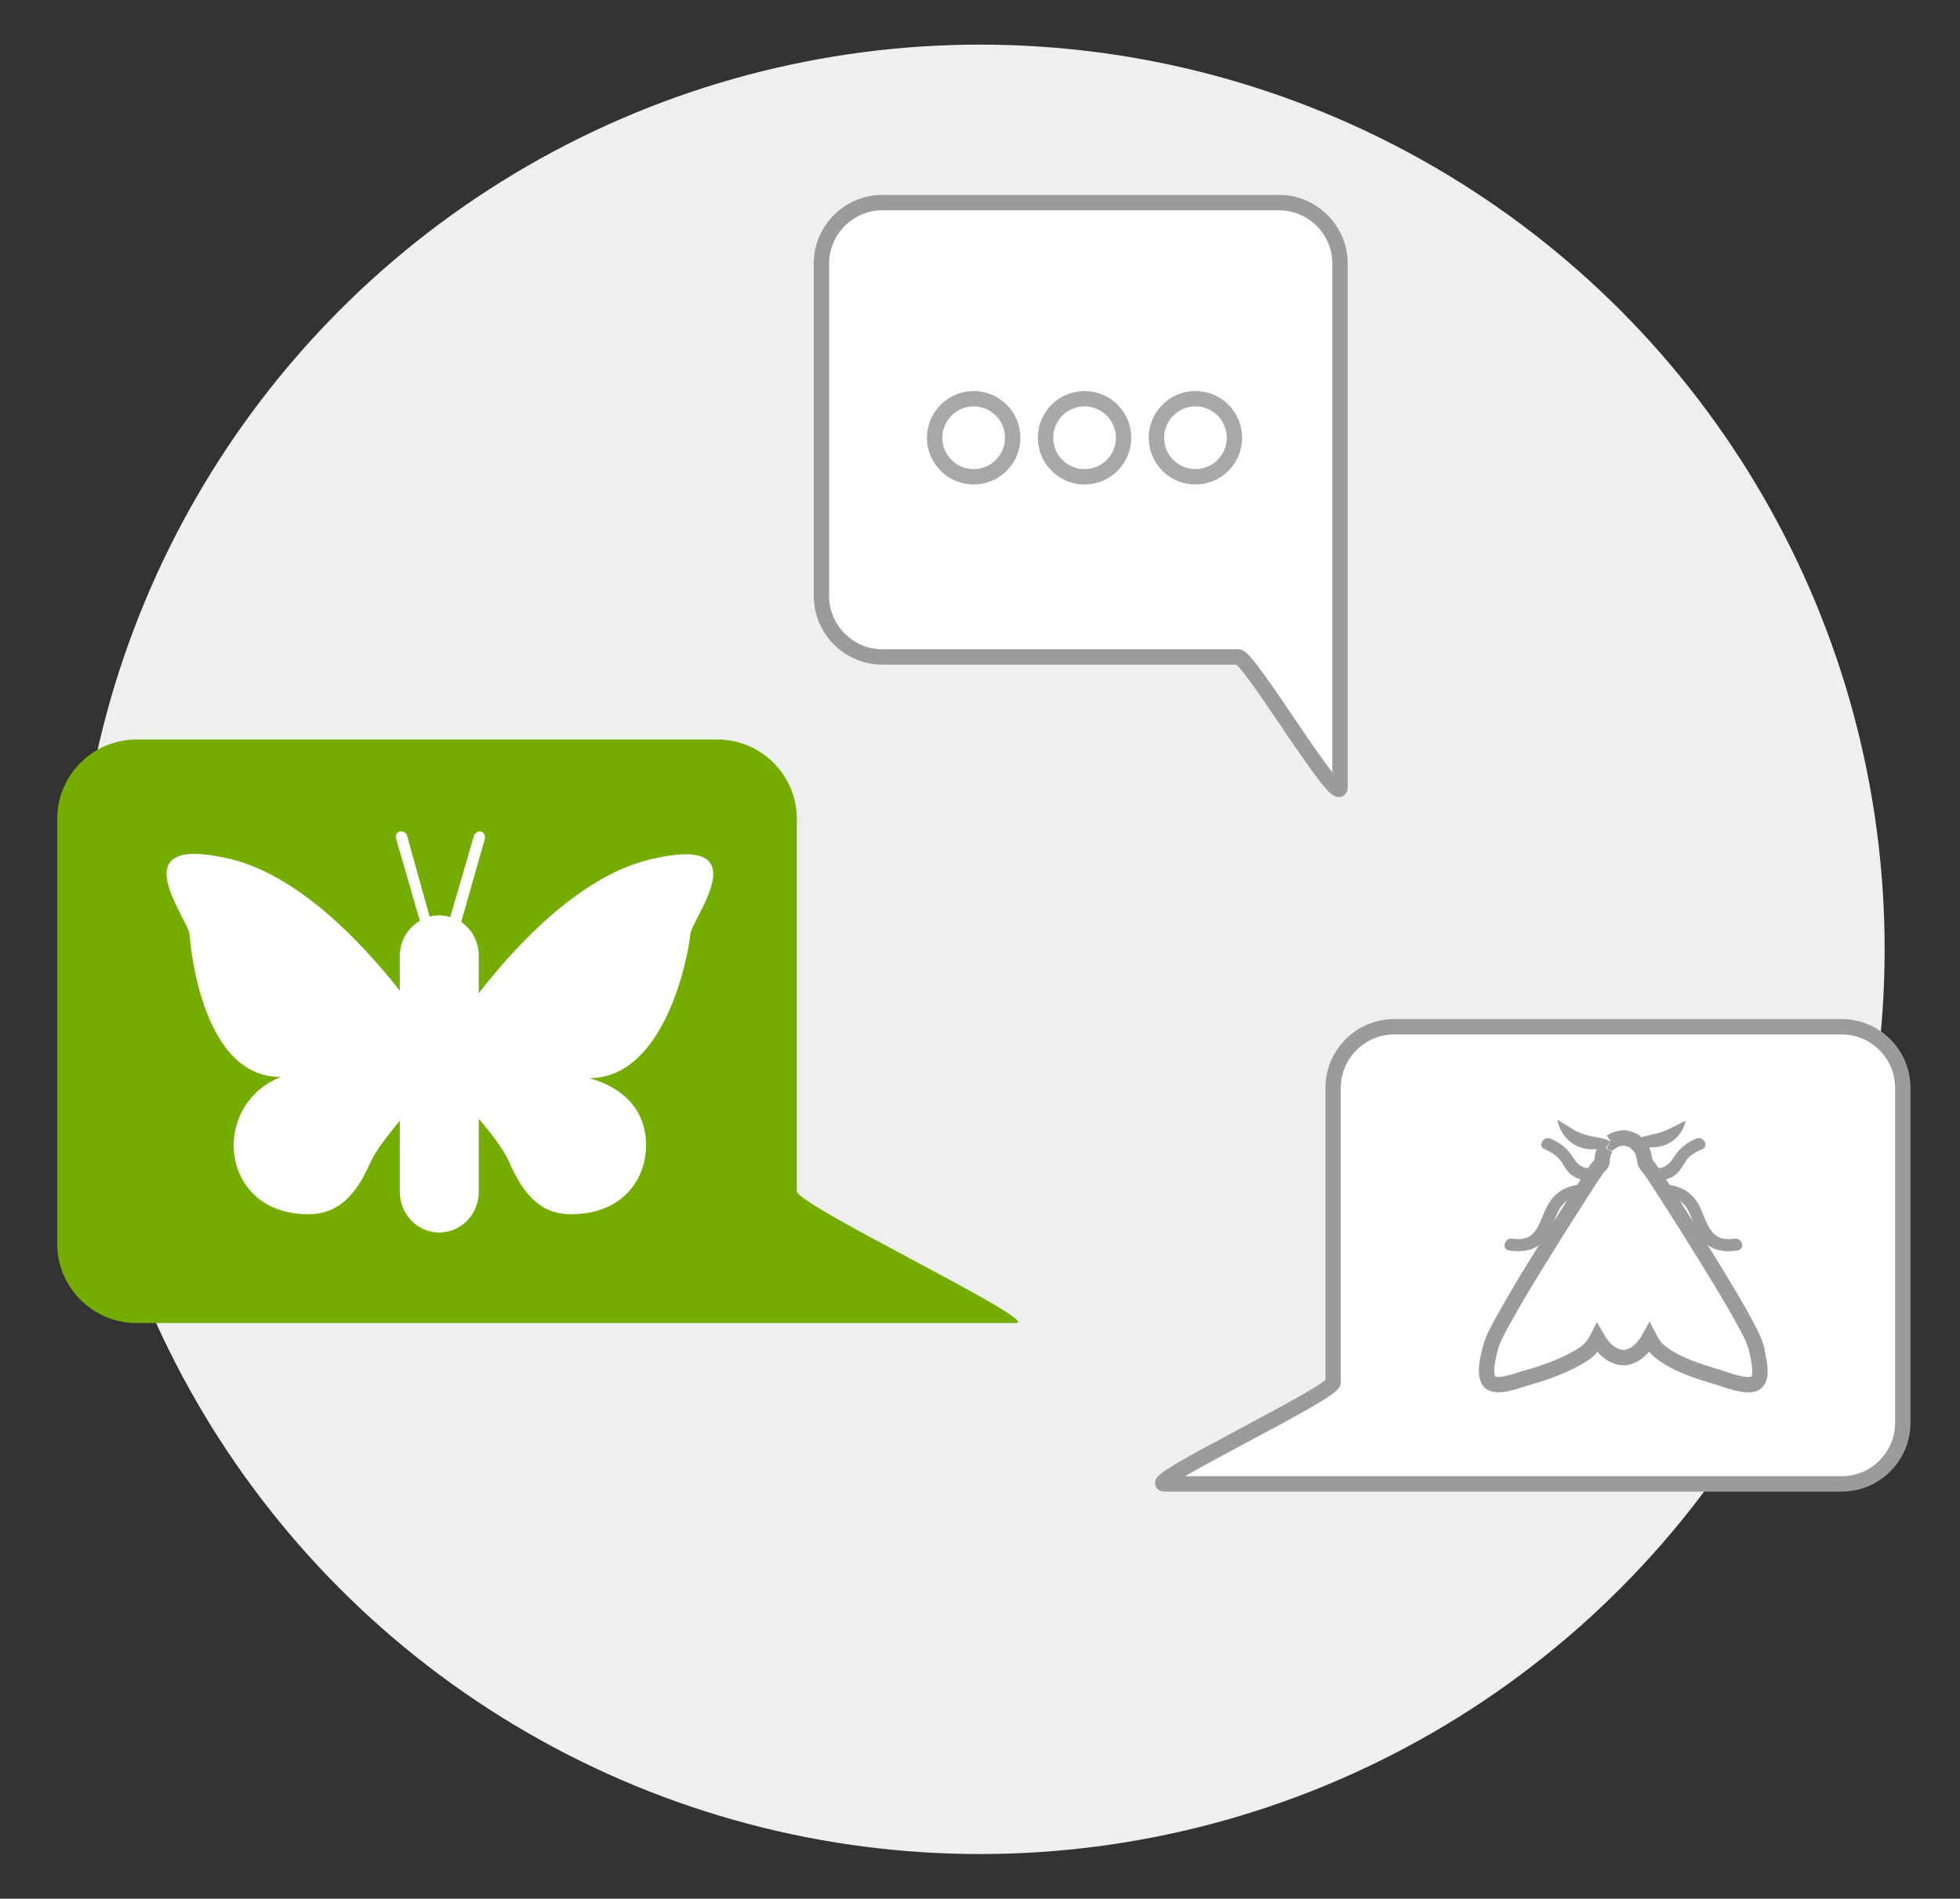 <?xml version="1.0" encoding="utf-8"?>
<!-- Generator: Adobe Illustrator 19.0.0, SVG Export Plug-In . SVG Version: 6.00 Build 0)  -->
<svg version="1.1" id="Layer_1" xmlns="http://www.w3.org/2000/svg" xmlns:xlink="http://www.w3.org/1999/xlink" x="0px" y="0px"
	 viewBox="0 0 255 247" enable-background="new 0 0 255 247" xml:space="preserve">
<rect x="0" y="0" width="255" height="247" fill="#333333" stroke="none"/>
<g>
	<circle id="XMLID_12_" fill="#EFEFEF" cx="127.5" cy="123.5" r="117.696"/>
	<g>
		<g>
			<path id="XMLID_11_" fill="#74AC00" d="M132.135,172.117H17.749c-5.668,0-10.305-4.637-10.305-10.305v-55.299
				c0-5.668,4.637-10.305,10.305-10.305h75.609c5.668,0,10.305,4.637,10.305,10.305v48.446
				C103.662,156.798,135.964,172.117,132.135,172.117z"/>
			<path id="XMLID_10_" fill="#FFFFFF" d="M89.799,121.607c0.158-2.134,9.327-13.279-5.217-9.801
				c-9.011,2.134-17.31,10.987-22.29,17.389v-4.822c0-1.818-0.869-3.478-2.292-4.426l3.083-10.829
				c0.079-0.395-0.079-0.79-0.474-0.949c-0.395-0.079-0.79,0.158-0.949,0.553l-3.083,10.592c-0.474-0.158-0.949-0.237-1.502-0.237
				c-0.395,0-0.79,0.079-1.186,0.158l-2.925-10.513c-0.079-0.395-0.553-0.632-0.949-0.553s-0.632,0.553-0.474,0.949l3.083,10.671
				c-1.581,0.949-2.608,2.608-2.608,4.584v4.505c-5.059-6.402-13.2-15.018-22.132-17.152c-14.544-3.399-5.375,7.746-5.217,9.88
				c0.158,2.134,1.818,18.654,11.935,18.496c0,0-4.268,1.265-5.77,6.086c-1.581,4.901,1.107,11.777,9.327,11.777
				c3.794,0,6.165-2.45,8.062-6.798c0.632-1.423,2.292-3.557,3.794-5.375v9.248c0,2.925,2.292,5.296,5.138,5.296
				c2.846,0,5.138-2.371,5.138-5.296v-9.485c1.581,1.818,3.32,4.11,3.952,5.612c1.897,4.347,4.189,6.798,8.062,6.798
				c8.22,0,10.908-6.877,9.327-11.777c-1.502-4.822-7.035-5.928-7.035-5.928C86.716,140.341,89.641,123.742,89.799,121.607z"/>
		</g>
		<g>
			<g>
				<path id="XMLID_9_" fill="#FFFFFF" stroke="#9B9B9B" stroke-width="2" stroke-miterlimit="10" d="M151.513,193.042h88.106
					c4.366,0,7.938-3.572,7.938-7.938V141.51c0-4.366-3.572-7.938-7.938-7.938h-58.238c-4.366,0-7.938,3.572-7.938,7.938v38.316
					C173.444,181.242,148.564,193.042,151.513,193.042z"/>
				<g>
					<g>
						<path fill="#9B9B9B" d="M228.676,176.166c-0.222-1.353-0.81-2.51-1.448-3.703c-1.467-2.739-3.092-5.396-4.715-8.044
							c-1.794-2.927-3.622-5.833-5.477-8.722c0.877,0.123,1.681,0.467,2.266,1.262c0.633,0.861,0.91,1.942,1.324,2.913
							c1.038,2.432,2.892,3.188,5.458,2.801c1.008-0.152,0.578-1.679-0.421-1.529c-2.987,0.45-3.421-1.649-4.4-3.907
							c-0.995-2.294-2.957-3.186-5.282-3.174c-0.096-0.147-0.19-0.294-0.286-0.441c1.073-0.11,2.102-0.424,2.81-1.32
							c0.315-0.4,0.554-0.848,0.836-1.271c0.502-0.756,1.308-1.183,2.118-1.533c0.937-0.403,0.128-1.769-0.8-1.369
							c-1.243,0.535-2.184,1.291-2.903,2.435c-0.794,1.262-1.555,1.501-3.085,1.528c-0.008,0-0.015,0.002-0.024,0.003
							c-0.056-0.072-0.112-0.145-0.169-0.216c-0.558-0.696-0.394-0.488-0.57-1.392c-0.101-0.515-0.278-0.944-0.522-1.299
							c0.217,0.01,0.433,0.024,0.655,0.041c0.647,0.045,1.412,0.075,2.203-0.144c0.789-0.212,1.515-0.675,2.031-1.252
							c0.52-0.581,0.882-1.257,1.03-2.027c-0.72,0.312-1.312,0.66-1.885,0.937c-0.571,0.285-1.094,0.49-1.647,0.645
							c-0.551,0.16-1.184,0.252-1.913,0.473c-0.359,0.115-0.734,0.271-1.064,0.5c-0.05,0.036-0.097,0.075-0.145,0.113
							c-0.3-0.186-0.653-0.312-1.051-0.387c-0.107-0.052-0.236-0.081-0.39-0.066c-0.057,0.005-0.108,0.017-0.164,0.024
							c-0.016,0.002-0.031,0.001-0.047,0.004c-0.005,0.001-0.01,0.002-0.015,0.003c-0.005,0.001-0.008,0.003-0.013,0.004
							c-0.532,0.077-0.977,0.239-1.342,0.5c-0.039-0.024-0.076-0.052-0.116-0.074c-0.383-0.211-0.798-0.332-1.183-0.421
							c-0.78-0.168-1.442-0.25-2.029-0.425c-0.589-0.168-1.144-0.424-1.738-0.775c-0.597-0.345-1.2-0.777-1.926-1.188
							c0.127,0.825,0.48,1.571,1.013,2.224c0.53,0.647,1.296,1.185,2.158,1.431c0.862,0.256,1.723,0.207,2.441,0.117
							c0.227-0.027,0.443-0.058,0.657-0.084c-0.133,0.227-0.249,0.479-0.341,0.769c-0.201,0.634,0.02,1.076-0.366,1.444
							c-0.168,0.159-0.321,0.336-0.468,0.519c-1.509-0.026-2.309-0.26-3.081-1.528c-0.699-1.148-1.674-1.906-2.904-2.436
							c-0.928-0.4-1.737,0.966-0.8,1.369c0.769,0.331,1.434,0.715,1.987,1.352c0.379,0.438,0.608,0.996,0.967,1.452
							c0.708,0.899,1.74,1.212,2.815,1.321c-0.095,0.146-0.188,0.293-0.282,0.44c-2.25-0.018-4.114,0.796-5.187,2.949
							c-1.127,2.262-1.334,4.61-4.504,4.132c-1-0.15-1.43,1.377-0.421,1.529c2.432,0.367,4.313-0.269,5.364-2.58
							c0.443-0.974,0.733-2.004,1.284-2.929c0.558-0.938,1.443-1.332,2.413-1.465c-1.778,2.771-3.539,5.553-5.266,8.356
							c-1.649,2.677-3.278,5.371-4.788,8.13c-0.627,1.145-1.206,2.257-1.511,3.536c-0.243,1.019-0.708,2.894-0.134,3.874
							c0.718,1.226,3.802-0.025,4.727-0.285c2.628-0.736,5.378-1.677,7.668-3.192c0.774-0.512,1.327-1.215,1.739-2.02
							c0.743,1.294,1.763,2.296,3.151,2.513c0.07,0.019,0.144-0.005,0.227-0.005c0.005,0,0.01,0,0.015,0
							c0.082,0,0.155,0.024,0.224,0.006c1.421-0.219,2.424-1.262,3.148-2.561c0.379,0.735,0.867,1.396,1.519,1.897
							c2.125,1.635,5.029,2.505,7.56,3.26c0.923,0.276,4.094,1.569,4.937,0.543C229.307,178.886,228.837,177.147,228.676,176.166z
							 M194.862,178.478"/>
					</g>
					<g>
						<path fill="#FFFFFF" stroke="#9B9B9B" stroke-width="2" stroke-miterlimit="10" d="M208.904,149.361
							c-0.133,0.227-0.249,0.479-0.341,0.769c-0.201,0.634,0.02,1.076-0.366,1.444c-0.168,0.159-0.321,0.336-0.468,0.519
							l-1.016,1.53c-0.095,0.146-0.188,0.293-0.282,0.44l-1.051,1.636c-1.778,2.771-3.539,5.553-5.266,8.356
							c-1.649,2.677-3.278,5.371-4.788,8.13c-0.627,1.145-1.206,2.257-1.511,3.536c-0.243,1.019-0.708,2.894-0.134,3.874
							c0.718,1.226,3.802-0.025,4.727-0.285c2.628-0.736,5.378-1.677,7.668-3.192c0.774-0.512,1.327-1.215,1.739-2.02
							c0.743,1.294,1.763,2.296,3.151,2.513c0.07,0.019,0.144-0.005,0.227-0.005c0.005,0,0.01,0,0.015,0
							c0.082,0,0.155,0.024,0.224,0.006c1.421-0.219,2.424-1.262,3.148-2.561c0.379,0.735,0.867,1.396,1.519,1.897
							c2.125,1.635,5.029,2.505,7.56,3.26c0.923,0.276,4.094,1.569,4.937,0.543c0.71-0.865,0.24-2.604,0.079-3.585
							c-0.222-1.353-0.81-2.51-1.448-3.703c-1.467-2.739-3.092-5.396-4.715-8.044c-1.794-2.927-3.622-5.833-5.477-8.722
							l-1.055-1.633c-0.096-0.147-0.19-0.294-0.286-0.441l-1.024-1.53c-0.008,0-0.015,0.002-0.024,0.003
							c-0.056-0.072-0.112-0.145-0.169-0.216c-0.558-0.696-0.394-0.488-0.57-1.392c-0.101-0.515-0.278-0.944-0.522-1.299
							l-0.735-0.714c-0.3-0.186-0.653-0.312-1.051-0.387c-0.107-0.052-0.236-0.081-0.39-0.066c-0.057,0.005-0.108,0.017-0.164,0.024
							c-0.016,0.002-0.031,0.001-0.047,0.004c-0.005,0.001-0.01,0.002-0.015,0.003c-0.005,0.001-0.008,0.003-0.013,0.004
							c-0.532,0.077-0.977,0.239-1.342,0.5c-0.039-0.024-0.076-0.052-0.116-0.074 M194.862,178.478"/>
					</g>
				</g>
			</g>
		</g>
		<g>
			<path id="XMLID_4_" fill="#FFFFFF" stroke="#9B9B9B" stroke-width="2" stroke-miterlimit="10" d="M174.339,102.397V34.291
				c0-4.366-3.572-7.937-7.937-7.937h-51.594c-4.366,0-7.938,3.572-7.938,7.937v43.238c0,4.366,3.572,7.938,7.938,7.938h46.316
				C162.539,85.466,174.339,105.346,174.339,102.397z"/>
			<g>
				
					<circle id="XMLID_3_" fill="#FFFFFF" stroke="#A8A8A8" stroke-width="2" stroke-miterlimit="10" cx="126.676" cy="56.948" r="5.078"/>
				
					<circle id="XMLID_2_" fill="#FFFFFF" stroke="#A8A8A8" stroke-width="2" stroke-miterlimit="10" cx="141.103" cy="56.948" r="5.078"/>
				
					<circle id="XMLID_1_" fill="#FFFFFF" stroke="#A8A8A8" stroke-width="2" stroke-miterlimit="10" cx="155.529" cy="56.948" r="5.078"/>
			</g>
		</g>
	</g>
</g>
</svg>
